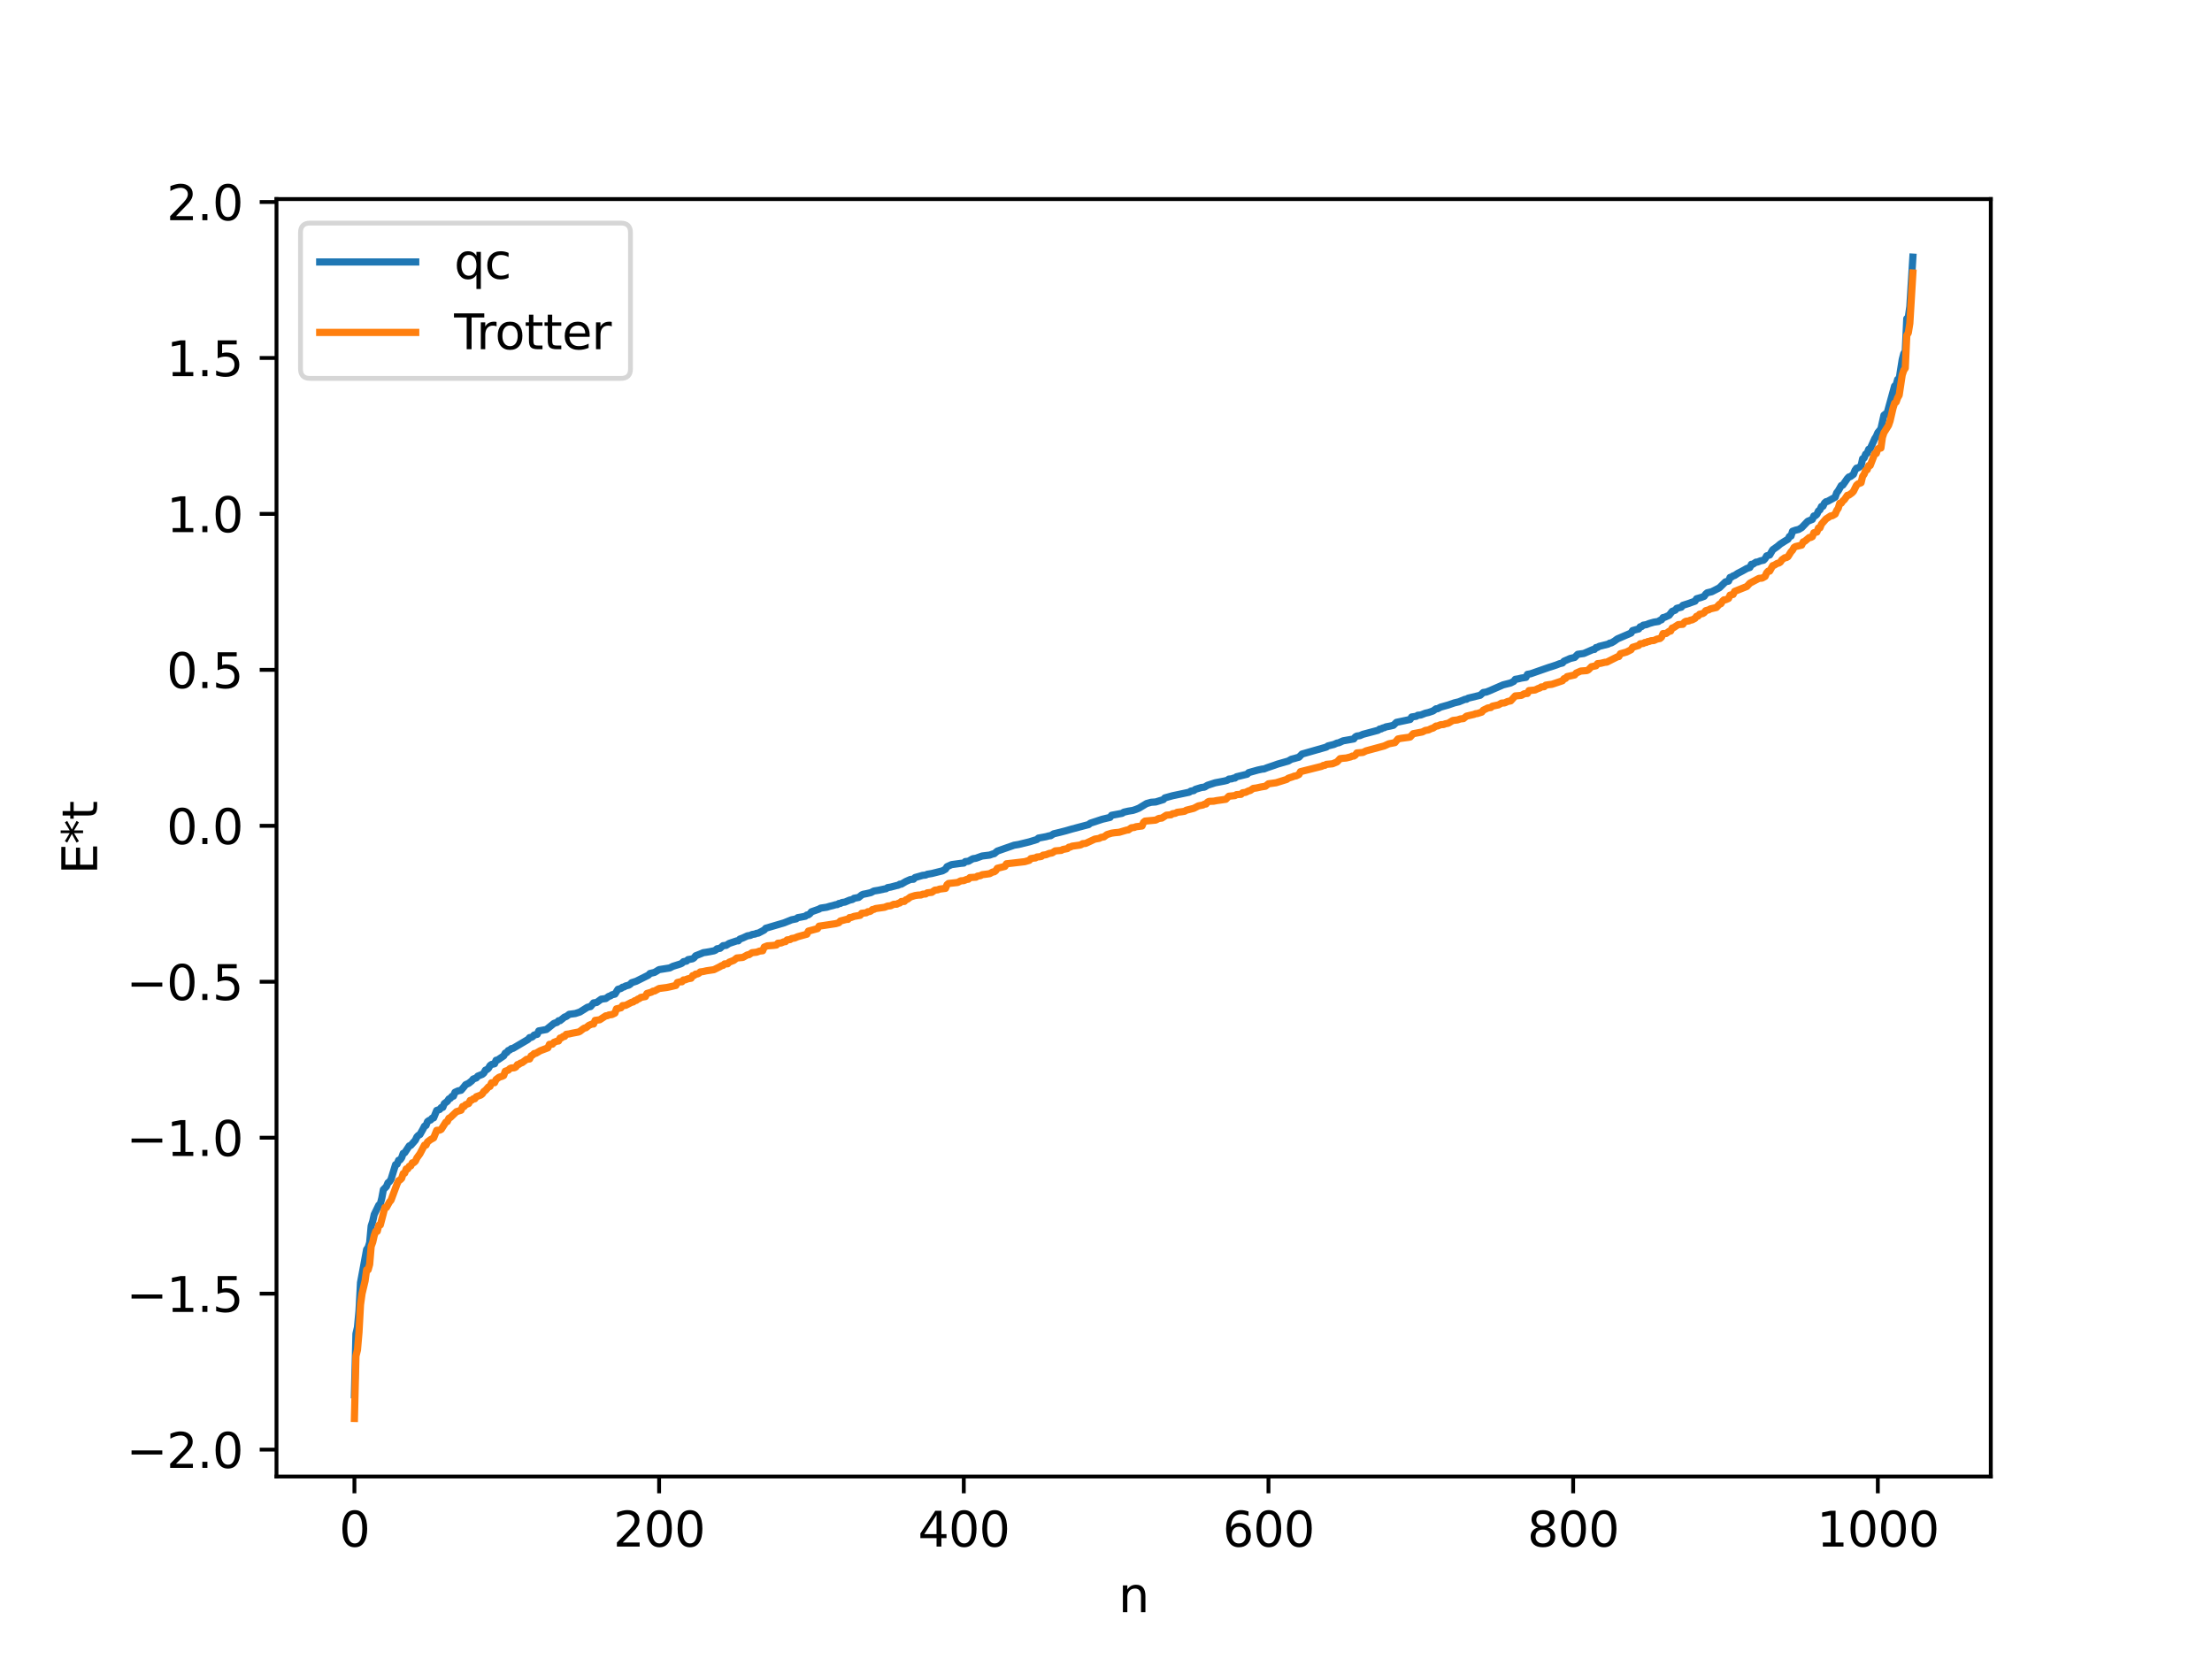 <?xml version="1.0" encoding="utf-8" standalone="no"?>
<!DOCTYPE svg PUBLIC "-//W3C//DTD SVG 1.1//EN"
  "http://www.w3.org/Graphics/SVG/1.1/DTD/svg11.dtd">
<svg xmlns:xlink="http://www.w3.org/1999/xlink" width="460.8pt" height="345.6pt" viewBox="0 0 460.8 345.6" xmlns="http://www.w3.org/2000/svg" version="1.1">
 <defs>
  <style type="text/css">*{stroke-linejoin: round; stroke-linecap: butt}</style>
 </defs>
 <g id="figure_1">
  <g id="patch_1">
   <path d="M 0 345.6 
L 460.8 345.6 
L 460.8 0 
L 0 0 
z
" style="fill: #ffffff"/>
  </g>
  <g id="axes_1">
   <g id="patch_2">
    <path d="M 57.6 307.584 
L 414.72 307.584 
L 414.72 41.472 
L 57.6 41.472 
z
" style="fill: #ffffff"/>
   </g>
   <g id="matplotlib.axis_1">
    <g id="xtick_1">
     <g id="line2d_1">
      <defs>
       <path id="mbf0512b79d" d="M 0 0 
L 0 3.5 
" style="stroke: #000000; stroke-width: 0.8"/>
      </defs>
      <g>
       <use xlink:href="#mbf0512b79d" x="73.833" y="307.584" style="stroke: #000000; stroke-width: 0.8"/>
      </g>
     </g>
     <g id="text_1">
      <!-- 0 -->
      <g transform="translate(70.651 322.182) scale(0.1 -0.1)">
       <defs>
        <path id="DejaVuSans-30" d="M 2034 4250 
Q 1547 4250 1301 3770 
Q 1056 3291 1056 2328 
Q 1056 1369 1301 889 
Q 1547 409 2034 409 
Q 2525 409 2770 889 
Q 3016 1369 3016 2328 
Q 3016 3291 2770 3770 
Q 2525 4250 2034 4250 
z
M 2034 4750 
Q 2819 4750 3233 4129 
Q 3647 3509 3647 2328 
Q 3647 1150 3233 529 
Q 2819 -91 2034 -91 
Q 1250 -91 836 529 
Q 422 1150 422 2328 
Q 422 3509 836 4129 
Q 1250 4750 2034 4750 
z
" transform="scale(0.016)"/>
       </defs>
       <use xlink:href="#DejaVuSans-30"/>
      </g>
     </g>
    </g>
    <g id="xtick_2">
     <g id="line2d_2">
      <g>
       <use xlink:href="#mbf0512b79d" x="137.304" y="307.584" style="stroke: #000000; stroke-width: 0.8"/>
      </g>
     </g>
     <g id="text_2">
      <!-- 200 -->
      <g transform="translate(127.76 322.182) scale(0.1 -0.1)">
       <defs>
        <path id="DejaVuSans-32" d="M 1228 531 
L 3431 531 
L 3431 0 
L 469 0 
L 469 531 
Q 828 903 1448 1529 
Q 2069 2156 2228 2338 
Q 2531 2678 2651 2914 
Q 2772 3150 2772 3378 
Q 2772 3750 2511 3984 
Q 2250 4219 1831 4219 
Q 1534 4219 1204 4116 
Q 875 4013 500 3803 
L 500 4441 
Q 881 4594 1212 4672 
Q 1544 4750 1819 4750 
Q 2544 4750 2975 4387 
Q 3406 4025 3406 3419 
Q 3406 3131 3298 2873 
Q 3191 2616 2906 2266 
Q 2828 2175 2409 1742 
Q 1991 1309 1228 531 
z
" transform="scale(0.016)"/>
       </defs>
       <use xlink:href="#DejaVuSans-32"/>
       <use xlink:href="#DejaVuSans-30" x="63.623"/>
       <use xlink:href="#DejaVuSans-30" x="127.246"/>
      </g>
     </g>
    </g>
    <g id="xtick_3">
     <g id="line2d_3">
      <g>
       <use xlink:href="#mbf0512b79d" x="200.775" y="307.584" style="stroke: #000000; stroke-width: 0.8"/>
      </g>
     </g>
     <g id="text_3">
      <!-- 400 -->
      <g transform="translate(191.231 322.182) scale(0.1 -0.1)">
       <defs>
        <path id="DejaVuSans-34" d="M 2419 4116 
L 825 1625 
L 2419 1625 
L 2419 4116 
z
M 2253 4666 
L 3047 4666 
L 3047 1625 
L 3713 1625 
L 3713 1100 
L 3047 1100 
L 3047 0 
L 2419 0 
L 2419 1100 
L 313 1100 
L 313 1709 
L 2253 4666 
z
" transform="scale(0.016)"/>
       </defs>
       <use xlink:href="#DejaVuSans-34"/>
       <use xlink:href="#DejaVuSans-30" x="63.623"/>
       <use xlink:href="#DejaVuSans-30" x="127.246"/>
      </g>
     </g>
    </g>
    <g id="xtick_4">
     <g id="line2d_4">
      <g>
       <use xlink:href="#mbf0512b79d" x="264.246" y="307.584" style="stroke: #000000; stroke-width: 0.8"/>
      </g>
     </g>
     <g id="text_4">
      <!-- 600 -->
      <g transform="translate(254.702 322.182) scale(0.1 -0.1)">
       <defs>
        <path id="DejaVuSans-36" d="M 2113 2584 
Q 1688 2584 1439 2293 
Q 1191 2003 1191 1497 
Q 1191 994 1439 701 
Q 1688 409 2113 409 
Q 2538 409 2786 701 
Q 3034 994 3034 1497 
Q 3034 2003 2786 2293 
Q 2538 2584 2113 2584 
z
M 3366 4563 
L 3366 3988 
Q 3128 4100 2886 4159 
Q 2644 4219 2406 4219 
Q 1781 4219 1451 3797 
Q 1122 3375 1075 2522 
Q 1259 2794 1537 2939 
Q 1816 3084 2150 3084 
Q 2853 3084 3261 2657 
Q 3669 2231 3669 1497 
Q 3669 778 3244 343 
Q 2819 -91 2113 -91 
Q 1303 -91 875 529 
Q 447 1150 447 2328 
Q 447 3434 972 4092 
Q 1497 4750 2381 4750 
Q 2619 4750 2861 4703 
Q 3103 4656 3366 4563 
z
" transform="scale(0.016)"/>
       </defs>
       <use xlink:href="#DejaVuSans-36"/>
       <use xlink:href="#DejaVuSans-30" x="63.623"/>
       <use xlink:href="#DejaVuSans-30" x="127.246"/>
      </g>
     </g>
    </g>
    <g id="xtick_5">
     <g id="line2d_5">
      <g>
       <use xlink:href="#mbf0512b79d" x="327.717" y="307.584" style="stroke: #000000; stroke-width: 0.8"/>
      </g>
     </g>
     <g id="text_5">
      <!-- 800 -->
      <g transform="translate(318.173 322.182) scale(0.1 -0.1)">
       <defs>
        <path id="DejaVuSans-38" d="M 2034 2216 
Q 1584 2216 1326 1975 
Q 1069 1734 1069 1313 
Q 1069 891 1326 650 
Q 1584 409 2034 409 
Q 2484 409 2743 651 
Q 3003 894 3003 1313 
Q 3003 1734 2745 1975 
Q 2488 2216 2034 2216 
z
M 1403 2484 
Q 997 2584 770 2862 
Q 544 3141 544 3541 
Q 544 4100 942 4425 
Q 1341 4750 2034 4750 
Q 2731 4750 3128 4425 
Q 3525 4100 3525 3541 
Q 3525 3141 3298 2862 
Q 3072 2584 2669 2484 
Q 3125 2378 3379 2068 
Q 3634 1759 3634 1313 
Q 3634 634 3220 271 
Q 2806 -91 2034 -91 
Q 1263 -91 848 271 
Q 434 634 434 1313 
Q 434 1759 690 2068 
Q 947 2378 1403 2484 
z
M 1172 3481 
Q 1172 3119 1398 2916 
Q 1625 2713 2034 2713 
Q 2441 2713 2670 2916 
Q 2900 3119 2900 3481 
Q 2900 3844 2670 4047 
Q 2441 4250 2034 4250 
Q 1625 4250 1398 4047 
Q 1172 3844 1172 3481 
z
" transform="scale(0.016)"/>
       </defs>
       <use xlink:href="#DejaVuSans-38"/>
       <use xlink:href="#DejaVuSans-30" x="63.623"/>
       <use xlink:href="#DejaVuSans-30" x="127.246"/>
      </g>
     </g>
    </g>
    <g id="xtick_6">
     <g id="line2d_6">
      <g>
       <use xlink:href="#mbf0512b79d" x="391.188" y="307.584" style="stroke: #000000; stroke-width: 0.8"/>
      </g>
     </g>
     <g id="text_6">
      <!-- 1000 -->
      <g transform="translate(378.463 322.182) scale(0.1 -0.1)">
       <defs>
        <path id="DejaVuSans-31" d="M 794 531 
L 1825 531 
L 1825 4091 
L 703 3866 
L 703 4441 
L 1819 4666 
L 2450 4666 
L 2450 531 
L 3481 531 
L 3481 0 
L 794 0 
L 794 531 
z
" transform="scale(0.016)"/>
       </defs>
       <use xlink:href="#DejaVuSans-31"/>
       <use xlink:href="#DejaVuSans-30" x="63.623"/>
       <use xlink:href="#DejaVuSans-30" x="127.246"/>
       <use xlink:href="#DejaVuSans-30" x="190.869"/>
      </g>
     </g>
    </g>
    <g id="text_7">
     <!-- n -->
     <g transform="translate(232.991 335.861) scale(0.1 -0.1)">
      <defs>
       <path id="DejaVuSans-6e" d="M 3513 2113 
L 3513 0 
L 2938 0 
L 2938 2094 
Q 2938 2591 2744 2837 
Q 2550 3084 2163 3084 
Q 1697 3084 1428 2787 
Q 1159 2491 1159 1978 
L 1159 0 
L 581 0 
L 581 3500 
L 1159 3500 
L 1159 2956 
Q 1366 3272 1645 3428 
Q 1925 3584 2291 3584 
Q 2894 3584 3203 3211 
Q 3513 2838 3513 2113 
z
" transform="scale(0.016)"/>
      </defs>
      <use xlink:href="#DejaVuSans-6e"/>
     </g>
    </g>
   </g>
   <g id="matplotlib.axis_2">
    <g id="ytick_1">
     <g id="line2d_7">
      <defs>
       <path id="md47312a248" d="M 0 0 
L -3.5 0 
" style="stroke: #000000; stroke-width: 0.8"/>
      </defs>
      <g>
       <use xlink:href="#md47312a248" x="57.6" y="301.986" style="stroke: #000000; stroke-width: 0.8"/>
      </g>
     </g>
     <g id="text_8">
      <!-- −2.0 -->
      <g transform="translate(26.317 305.785) scale(0.1 -0.1)">
       <defs>
        <path id="DejaVuSans-2212" d="M 678 2272 
L 4684 2272 
L 4684 1741 
L 678 1741 
L 678 2272 
z
" transform="scale(0.016)"/>
        <path id="DejaVuSans-2e" d="M 684 794 
L 1344 794 
L 1344 0 
L 684 0 
L 684 794 
z
" transform="scale(0.016)"/>
       </defs>
       <use xlink:href="#DejaVuSans-2212"/>
       <use xlink:href="#DejaVuSans-32" x="83.789"/>
       <use xlink:href="#DejaVuSans-2e" x="147.412"/>
       <use xlink:href="#DejaVuSans-30" x="179.199"/>
      </g>
     </g>
    </g>
    <g id="ytick_2">
     <g id="line2d_8">
      <g>
       <use xlink:href="#md47312a248" x="57.6" y="269.497" style="stroke: #000000; stroke-width: 0.8"/>
      </g>
     </g>
     <g id="text_9">
      <!-- −1.5 -->
      <g transform="translate(26.317 273.296) scale(0.1 -0.1)">
       <defs>
        <path id="DejaVuSans-35" d="M 691 4666 
L 3169 4666 
L 3169 4134 
L 1269 4134 
L 1269 2991 
Q 1406 3038 1543 3061 
Q 1681 3084 1819 3084 
Q 2600 3084 3056 2656 
Q 3513 2228 3513 1497 
Q 3513 744 3044 326 
Q 2575 -91 1722 -91 
Q 1428 -91 1123 -41 
Q 819 9 494 109 
L 494 744 
Q 775 591 1075 516 
Q 1375 441 1709 441 
Q 2250 441 2565 725 
Q 2881 1009 2881 1497 
Q 2881 1984 2565 2268 
Q 2250 2553 1709 2553 
Q 1456 2553 1204 2497 
Q 953 2441 691 2322 
L 691 4666 
z
" transform="scale(0.016)"/>
       </defs>
       <use xlink:href="#DejaVuSans-2212"/>
       <use xlink:href="#DejaVuSans-31" x="83.789"/>
       <use xlink:href="#DejaVuSans-2e" x="147.412"/>
       <use xlink:href="#DejaVuSans-35" x="179.199"/>
      </g>
     </g>
    </g>
    <g id="ytick_3">
     <g id="line2d_9">
      <g>
       <use xlink:href="#md47312a248" x="57.6" y="237.009" style="stroke: #000000; stroke-width: 0.8"/>
      </g>
     </g>
     <g id="text_10">
      <!-- −1.0 -->
      <g transform="translate(26.317 240.808) scale(0.1 -0.1)">
       <use xlink:href="#DejaVuSans-2212"/>
       <use xlink:href="#DejaVuSans-31" x="83.789"/>
       <use xlink:href="#DejaVuSans-2e" x="147.412"/>
       <use xlink:href="#DejaVuSans-30" x="179.199"/>
      </g>
     </g>
    </g>
    <g id="ytick_4">
     <g id="line2d_10">
      <g>
       <use xlink:href="#md47312a248" x="57.6" y="204.52" style="stroke: #000000; stroke-width: 0.8"/>
      </g>
     </g>
     <g id="text_11">
      <!-- −0.5 -->
      <g transform="translate(26.317 208.319) scale(0.1 -0.1)">
       <use xlink:href="#DejaVuSans-2212"/>
       <use xlink:href="#DejaVuSans-30" x="83.789"/>
       <use xlink:href="#DejaVuSans-2e" x="147.412"/>
       <use xlink:href="#DejaVuSans-35" x="179.199"/>
      </g>
     </g>
    </g>
    <g id="ytick_5">
     <g id="line2d_11">
      <g>
       <use xlink:href="#md47312a248" x="57.6" y="172.031" style="stroke: #000000; stroke-width: 0.8"/>
      </g>
     </g>
     <g id="text_12">
      <!-- 0.0 -->
      <g transform="translate(34.697 175.831) scale(0.1 -0.1)">
       <use xlink:href="#DejaVuSans-30"/>
       <use xlink:href="#DejaVuSans-2e" x="63.623"/>
       <use xlink:href="#DejaVuSans-30" x="95.41"/>
      </g>
     </g>
    </g>
    <g id="ytick_6">
     <g id="line2d_12">
      <g>
       <use xlink:href="#md47312a248" x="57.6" y="139.543" style="stroke: #000000; stroke-width: 0.8"/>
      </g>
     </g>
     <g id="text_13">
      <!-- 0.5 -->
      <g transform="translate(34.697 143.342) scale(0.1 -0.1)">
       <use xlink:href="#DejaVuSans-30"/>
       <use xlink:href="#DejaVuSans-2e" x="63.623"/>
       <use xlink:href="#DejaVuSans-35" x="95.41"/>
      </g>
     </g>
    </g>
    <g id="ytick_7">
     <g id="line2d_13">
      <g>
       <use xlink:href="#md47312a248" x="57.6" y="107.054" style="stroke: #000000; stroke-width: 0.8"/>
      </g>
     </g>
     <g id="text_14">
      <!-- 1.0 -->
      <g transform="translate(34.697 110.854) scale(0.1 -0.1)">
       <use xlink:href="#DejaVuSans-31"/>
       <use xlink:href="#DejaVuSans-2e" x="63.623"/>
       <use xlink:href="#DejaVuSans-30" x="95.41"/>
      </g>
     </g>
    </g>
    <g id="ytick_8">
     <g id="line2d_14">
      <g>
       <use xlink:href="#md47312a248" x="57.6" y="74.566" style="stroke: #000000; stroke-width: 0.8"/>
      </g>
     </g>
     <g id="text_15">
      <!-- 1.5 -->
      <g transform="translate(34.697 78.365) scale(0.1 -0.1)">
       <use xlink:href="#DejaVuSans-31"/>
       <use xlink:href="#DejaVuSans-2e" x="63.623"/>
       <use xlink:href="#DejaVuSans-35" x="95.41"/>
      </g>
     </g>
    </g>
    <g id="ytick_9">
     <g id="line2d_15">
      <g>
       <use xlink:href="#md47312a248" x="57.6" y="42.077" style="stroke: #000000; stroke-width: 0.8"/>
      </g>
     </g>
     <g id="text_16">
      <!-- 2.0 -->
      <g transform="translate(34.697 45.876) scale(0.1 -0.1)">
       <use xlink:href="#DejaVuSans-32"/>
       <use xlink:href="#DejaVuSans-2e" x="63.623"/>
       <use xlink:href="#DejaVuSans-30" x="95.41"/>
      </g>
     </g>
    </g>
    <g id="text_17">
     <!-- E*t -->
     <g transform="translate(20.238 182.148) rotate(-90) scale(0.1 -0.1)">
      <defs>
       <path id="DejaVuSans-45" d="M 628 4666 
L 3578 4666 
L 3578 4134 
L 1259 4134 
L 1259 2753 
L 3481 2753 
L 3481 2222 
L 1259 2222 
L 1259 531 
L 3634 531 
L 3634 0 
L 628 0 
L 628 4666 
z
" transform="scale(0.016)"/>
       <path id="DejaVuSans-2a" d="M 3009 3897 
L 1888 3291 
L 3009 2681 
L 2828 2375 
L 1778 3009 
L 1778 1831 
L 1422 1831 
L 1422 3009 
L 372 2375 
L 191 2681 
L 1313 3291 
L 191 3897 
L 372 4206 
L 1422 3572 
L 1422 4750 
L 1778 4750 
L 1778 3572 
L 2828 4206 
L 3009 3897 
z
" transform="scale(0.016)"/>
       <path id="DejaVuSans-74" d="M 1172 4494 
L 1172 3500 
L 2356 3500 
L 2356 3053 
L 1172 3053 
L 1172 1153 
Q 1172 725 1289 603 
Q 1406 481 1766 481 
L 2356 481 
L 2356 0 
L 1766 0 
Q 1100 0 847 248 
Q 594 497 594 1153 
L 594 3053 
L 172 3053 
L 172 3500 
L 594 3500 
L 594 4494 
L 1172 4494 
z
" transform="scale(0.016)"/>
      </defs>
      <use xlink:href="#DejaVuSans-45"/>
      <use xlink:href="#DejaVuSans-2a" x="63.184"/>
      <use xlink:href="#DejaVuSans-74" x="113.184"/>
     </g>
    </g>
   </g>
   <g id="line2d_16">
    <path d="M 73.833 290.555 
L 74.15 277.869 
L 74.467 276.498 
L 74.785 273.119 
L 75.102 267.197 
L 75.737 263.787 
L 76.372 260.298 
L 76.689 259.868 
L 77.006 258.871 
L 77.324 255.4 
L 77.641 254.431 
L 77.958 253.007 
L 78.91 251.044 
L 79.228 250.816 
L 79.545 249.553 
L 79.862 247.824 
L 80.497 247.181 
L 80.815 246.41 
L 81.132 246.161 
L 81.449 245.702 
L 82.401 242.612 
L 82.719 242.522 
L 83.036 241.704 
L 83.353 241.614 
L 83.671 241.172 
L 83.988 240.27 
L 84.305 240.146 
L 85.258 238.706 
L 85.575 238.602 
L 86.527 237.521 
L 86.844 236.837 
L 87.162 236.506 
L 87.479 236.346 
L 88.114 235.21 
L 88.431 234.596 
L 88.748 234.451 
L 89.066 233.644 
L 89.383 233.41 
L 89.7 233.319 
L 90.018 232.942 
L 90.335 232.88 
L 90.97 231.324 
L 91.605 231.121 
L 91.922 230.714 
L 92.239 230.689 
L 92.557 229.899 
L 93.191 229.427 
L 93.509 228.936 
L 93.826 228.795 
L 94.143 228.4 
L 94.461 228.35 
L 94.778 227.546 
L 95.413 227.255 
L 96.048 227.121 
L 96.682 226.376 
L 97 225.964 
L 97.634 225.668 
L 98.269 225.169 
L 98.586 224.78 
L 99.221 224.558 
L 99.539 224.177 
L 100.491 223.794 
L 100.808 223.508 
L 101.125 222.931 
L 101.443 222.81 
L 101.76 222.539 
L 102.077 221.983 
L 102.395 221.744 
L 103.029 221.602 
L 103.347 220.87 
L 103.664 220.818 
L 104.934 219.957 
L 105.251 219.381 
L 105.568 219.261 
L 105.886 218.841 
L 106.203 218.733 
L 106.52 218.448 
L 106.838 218.41 
L 110.011 216.535 
L 110.329 216.148 
L 110.646 216.12 
L 110.963 215.958 
L 111.281 215.61 
L 111.915 215.468 
L 112.233 214.757 
L 113.82 214.465 
L 115.406 213.187 
L 116.041 212.982 
L 116.358 212.64 
L 116.676 212.622 
L 117.628 211.851 
L 117.945 211.77 
L 118.58 211.299 
L 119.849 211.133 
L 120.801 210.821 
L 122.388 209.825 
L 123.023 209.681 
L 123.658 208.921 
L 124.292 208.834 
L 125.244 208.144 
L 126.196 208.014 
L 126.831 207.553 
L 127.148 207.471 
L 127.466 207.239 
L 128.1 207.091 
L 128.735 206.086 
L 129.37 205.916 
L 129.687 205.653 
L 130.005 205.607 
L 130.322 205.397 
L 130.957 205.23 
L 131.274 205.042 
L 131.591 204.71 
L 132.543 204.408 
L 135.082 203.136 
L 135.4 202.794 
L 136.352 202.567 
L 137.304 201.991 
L 139.525 201.638 
L 140.16 201.308 
L 141.747 200.806 
L 142.064 200.656 
L 142.381 200.334 
L 143.016 200.217 
L 143.334 199.906 
L 143.968 199.792 
L 144.286 199.732 
L 144.603 199.507 
L 144.92 199.107 
L 146.19 198.605 
L 146.507 198.46 
L 147.142 198.369 
L 147.777 198.261 
L 148.729 198.072 
L 149.046 197.938 
L 149.363 197.65 
L 149.998 197.553 
L 150.633 197.001 
L 151.267 196.937 
L 151.902 196.532 
L 153.489 195.997 
L 153.806 195.992 
L 154.124 195.63 
L 154.758 195.393 
L 155.71 194.952 
L 156.345 194.852 
L 156.662 194.672 
L 157.297 194.576 
L 157.615 194.42 
L 157.932 194.407 
L 159.201 193.744 
L 159.519 193.373 
L 163.327 192.25 
L 164.914 191.609 
L 165.866 191.417 
L 166.183 191.165 
L 166.818 191.057 
L 167.77 190.867 
L 168.087 190.614 
L 168.405 190.565 
L 168.722 190.33 
L 169.039 189.944 
L 170.626 189.384 
L 170.943 189.182 
L 172.213 188.993 
L 172.848 188.799 
L 173.482 188.648 
L 174.117 188.46 
L 174.434 188.436 
L 174.752 188.214 
L 175.069 188.205 
L 175.386 188.012 
L 176.021 187.919 
L 176.973 187.518 
L 177.608 187.368 
L 177.925 187.125 
L 178.877 186.953 
L 179.512 186.43 
L 179.829 186.29 
L 180.464 186.171 
L 181.416 185.947 
L 182.051 185.614 
L 183.003 185.457 
L 184.272 185.185 
L 184.59 185.136 
L 184.907 184.904 
L 185.542 184.802 
L 186.811 184.467 
L 187.129 184.408 
L 187.446 184.187 
L 187.763 184.183 
L 188.715 183.624 
L 189.667 183.202 
L 190.302 183.157 
L 190.62 182.806 
L 192.206 182.353 
L 192.841 182.289 
L 193.158 182.128 
L 194.11 181.969 
L 196.332 181.415 
L 196.967 181.058 
L 197.284 180.544 
L 198.236 180.113 
L 200.14 179.852 
L 200.775 179.791 
L 201.092 179.479 
L 201.727 179.422 
L 202.362 179.053 
L 202.679 178.884 
L 203.314 178.786 
L 204.583 178.325 
L 206.17 178.127 
L 206.805 177.901 
L 207.122 177.832 
L 207.757 177.298 
L 211.248 176.076 
L 212.2 175.916 
L 214.421 175.374 
L 216.008 174.887 
L 216.325 174.592 
L 217.912 174.295 
L 218.547 174.121 
L 218.864 174.095 
L 219.499 173.697 
L 220.768 173.394 
L 222.038 173.066 
L 223.307 172.696 
L 226.798 171.771 
L 227.115 171.492 
L 229.654 170.655 
L 231.241 170.281 
L 231.558 169.843 
L 233.78 169.423 
L 234.097 169.192 
L 235.049 168.977 
L 236.001 168.823 
L 236.636 168.611 
L 237.271 168.354 
L 238.858 167.393 
L 239.81 167.128 
L 240.762 167.061 
L 242.348 166.572 
L 242.666 166.215 
L 244.253 165.771 
L 247.743 165.033 
L 248.061 164.805 
L 248.696 164.692 
L 249.013 164.432 
L 250.282 164.047 
L 250.917 163.973 
L 251.552 163.585 
L 253.139 163.07 
L 255.043 162.706 
L 255.677 162.549 
L 255.995 162.3 
L 256.629 162.241 
L 256.947 162.096 
L 257.264 162.088 
L 257.581 161.819 
L 259.803 161.28 
L 260.12 160.95 
L 262.024 160.417 
L 262.977 160.209 
L 263.294 160.199 
L 263.929 159.942 
L 265.515 159.405 
L 266.15 159.173 
L 268.372 158.54 
L 269.006 158.168 
L 269.641 158.005 
L 270.276 157.82 
L 270.593 157.737 
L 271.228 157.084 
L 276.305 155.633 
L 276.623 155.394 
L 277.892 155.078 
L 278.527 154.795 
L 278.844 154.75 
L 279.796 154.328 
L 282.018 153.933 
L 282.335 153.515 
L 282.653 153.334 
L 283.287 153.249 
L 283.922 152.971 
L 287.096 152.125 
L 287.413 151.869 
L 287.73 151.848 
L 288.048 151.649 
L 288.365 151.6 
L 288.682 151.429 
L 289.634 151.246 
L 290.269 151.092 
L 290.904 150.481 
L 293.76 149.878 
L 294.077 149.358 
L 295.029 149.216 
L 295.347 149.001 
L 295.981 148.944 
L 296.934 148.573 
L 297.568 148.43 
L 298.52 148.109 
L 299.155 147.651 
L 299.472 147.643 
L 300.107 147.309 
L 301.694 146.864 
L 302.963 146.425 
L 303.915 146.198 
L 305.185 145.68 
L 305.502 145.672 
L 305.82 145.449 
L 308.358 144.834 
L 308.993 144.26 
L 309.628 144.164 
L 310.262 143.917 
L 313.119 142.673 
L 314.705 142.264 
L 315.34 141.943 
L 315.658 141.518 
L 316.292 141.414 
L 316.927 141.259 
L 317.879 141.108 
L 318.196 140.478 
L 318.831 140.37 
L 322.639 139.039 
L 323.274 138.843 
L 324.226 138.526 
L 324.861 138.272 
L 325.496 138.113 
L 325.813 137.742 
L 327.082 137.181 
L 328.034 136.954 
L 328.669 136.306 
L 329.939 136.128 
L 331.843 135.304 
L 332.16 135.288 
L 332.477 134.896 
L 332.795 134.875 
L 333.112 134.656 
L 335.016 134.18 
L 335.334 133.974 
L 335.651 133.942 
L 336.286 133.567 
L 336.92 133.102 
L 339.777 131.87 
L 340.094 131.363 
L 341.046 131.099 
L 341.363 131.028 
L 341.681 130.571 
L 341.998 130.517 
L 342.315 130.235 
L 342.95 130.128 
L 343.585 129.876 
L 344.537 129.606 
L 345.489 129.459 
L 345.806 129.216 
L 346.124 129.122 
L 346.441 128.655 
L 346.758 128.605 
L 347.71 128.173 
L 348.345 127.361 
L 348.98 127.114 
L 349.297 126.728 
L 350.249 126.488 
L 350.567 126.102 
L 351.836 125.695 
L 352.471 125.459 
L 353.105 125.238 
L 353.423 124.733 
L 354.375 124.458 
L 355.01 124.223 
L 355.327 123.756 
L 355.644 123.491 
L 356.596 123.263 
L 358.183 122.447 
L 359.453 121.205 
L 360.087 121.059 
L 360.405 120.29 
L 360.722 120.216 
L 361.039 119.969 
L 361.357 119.881 
L 361.991 119.451 
L 362.943 118.96 
L 363.896 118.424 
L 364.53 118.21 
L 364.848 117.555 
L 365.165 117.536 
L 365.8 117.108 
L 366.117 117.088 
L 366.752 116.832 
L 367.386 116.696 
L 367.704 116.373 
L 368.021 115.797 
L 368.656 115.617 
L 369.291 114.525 
L 370.243 113.856 
L 370.877 113.321 
L 371.829 112.717 
L 372.464 112.339 
L 372.781 111.739 
L 373.099 111.68 
L 373.416 110.671 
L 374.051 110.445 
L 374.686 110.295 
L 375.32 109.923 
L 376.59 108.589 
L 377.542 108.2 
L 377.859 107.483 
L 378.177 107.429 
L 378.494 107.145 
L 378.811 106.449 
L 379.129 106.204 
L 379.446 105.508 
L 379.763 105.462 
L 380.081 104.788 
L 380.398 104.513 
L 380.715 104.448 
L 382.302 103.567 
L 382.62 102.65 
L 382.937 102.259 
L 383.572 101.151 
L 383.889 101.055 
L 384.841 99.692 
L 385.158 99.358 
L 385.476 99.282 
L 386.11 98.803 
L 386.428 97.983 
L 386.745 97.531 
L 387.062 97.478 
L 387.697 97.043 
L 388.015 95.565 
L 388.332 95.403 
L 388.649 94.603 
L 388.967 94.42 
L 389.284 93.586 
L 389.601 93.472 
L 390.553 91.37 
L 390.871 90.887 
L 391.188 90.127 
L 391.823 89.352 
L 392.458 86.5 
L 392.775 86.245 
L 393.092 86.176 
L 394.679 80.421 
L 394.996 80.174 
L 395.314 79.044 
L 395.631 78.942 
L 396.266 74.908 
L 396.583 73.676 
L 396.9 73.197 
L 397.218 66.374 
L 397.535 66.092 
L 397.853 63.863 
L 398.487 53.568 
L 398.487 53.568 
" clip-path="url(#p64296b4561)" style="fill: none; stroke: #1f77b4; stroke-width: 1.5; stroke-linecap: square"/>
   </g>
   <g id="line2d_17">
    <path d="M 73.833 295.488 
L 74.15 282.493 
L 74.467 281.22 
L 74.785 277.529 
L 75.102 271.779 
L 75.42 269.497 
L 76.054 266.837 
L 76.372 264.533 
L 76.689 264.533 
L 77.006 263.39 
L 77.324 259.625 
L 77.641 258.783 
L 77.958 257.386 
L 78.276 256.502 
L 78.593 256.502 
L 78.91 255.23 
L 79.228 255.185 
L 80.18 251.538 
L 80.497 251.538 
L 81.132 250.394 
L 81.449 250.04 
L 82.719 246.629 
L 83.036 245.947 
L 83.353 245.788 
L 83.671 245.462 
L 83.988 244.478 
L 84.305 244.39 
L 84.623 243.506 
L 84.94 243.506 
L 85.258 242.947 
L 85.575 242.879 
L 85.892 242.234 
L 86.21 242.19 
L 86.527 241.902 
L 86.844 241.225 
L 87.479 240.351 
L 88.431 238.542 
L 88.748 238.542 
L 89.066 237.871 
L 89.7 237.399 
L 90.335 237.045 
L 90.97 235.475 
L 91.605 235.433 
L 91.922 235.259 
L 92.874 233.765 
L 93.191 233.634 
L 93.509 232.952 
L 93.826 232.792 
L 95.096 231.576 
L 96.048 231.279 
L 96.365 230.511 
L 96.682 230.511 
L 97 230.123 
L 97.634 229.884 
L 97.952 229.239 
L 98.269 229.194 
L 98.586 228.907 
L 98.904 228.9 
L 99.221 228.464 
L 100.173 228.113 
L 100.491 227.851 
L 100.808 227.355 
L 101.125 227.155 
L 101.76 226.425 
L 102.077 226.317 
L 102.395 225.56 
L 103.029 225.547 
L 103.347 224.875 
L 103.981 224.403 
L 104.616 224.206 
L 104.934 224.049 
L 105.251 223.156 
L 105.886 222.937 
L 106.203 222.615 
L 106.52 222.479 
L 107.155 222.437 
L 107.472 222.263 
L 107.79 221.782 
L 108.107 221.721 
L 108.424 221.466 
L 108.742 221.399 
L 109.694 220.681 
L 110.329 220.6 
L 110.646 219.956 
L 110.963 219.797 
L 111.281 219.471 
L 111.598 219.444 
L 112.55 218.886 
L 114.137 218.283 
L 114.454 217.557 
L 115.089 217.515 
L 115.406 217.127 
L 116.041 216.888 
L 116.358 216.86 
L 116.676 216.243 
L 116.993 216.199 
L 117.31 215.911 
L 117.628 215.904 
L 117.945 215.468 
L 118.58 215.381 
L 119.215 215.234 
L 120.484 214.995 
L 120.801 214.855 
L 121.436 214.36 
L 121.753 214.16 
L 122.071 214.099 
L 122.705 213.585 
L 123.34 213.324 
L 123.658 213.321 
L 123.975 212.565 
L 124.927 212.44 
L 126.196 211.617 
L 126.514 211.598 
L 126.831 211.43 
L 127.466 211.355 
L 128.1 211.054 
L 128.418 210.16 
L 129.053 210.022 
L 129.37 209.941 
L 129.687 209.484 
L 130.322 209.442 
L 131.591 208.787 
L 131.909 208.726 
L 132.226 208.47 
L 132.543 208.403 
L 132.861 208.128 
L 133.178 208.036 
L 133.496 207.774 
L 134.448 207.604 
L 134.765 206.961 
L 135.717 206.684 
L 136.034 206.476 
L 136.352 206.449 
L 137.304 205.922 
L 138.891 205.716 
L 139.525 205.585 
L 140.795 205.288 
L 141.112 204.67 
L 141.747 204.52 
L 142.064 204.52 
L 142.381 204.139 
L 142.699 204.132 
L 143.334 203.893 
L 143.968 203.784 
L 144.286 203.248 
L 144.603 203.203 
L 144.92 202.916 
L 145.238 202.909 
L 145.555 202.773 
L 145.872 202.473 
L 146.507 202.386 
L 147.142 202.238 
L 148.729 202 
L 149.998 201.365 
L 150.315 201.164 
L 150.633 201.104 
L 150.95 200.795 
L 151.585 200.775 
L 151.902 200.434 
L 152.854 200.07 
L 153.489 199.569 
L 154.758 199.445 
L 155.71 198.907 
L 156.028 198.884 
L 156.662 198.463 
L 157.615 198.36 
L 158.249 198.125 
L 158.884 198.059 
L 159.201 197.295 
L 159.836 197.041 
L 161.105 196.946 
L 161.74 196.863 
L 162.058 196.488 
L 162.692 196.447 
L 163.327 196.179 
L 163.644 196.157 
L 163.962 195.798 
L 164.596 195.73 
L 164.914 195.51 
L 165.548 195.408 
L 166.183 195.133 
L 168.087 194.609 
L 168.405 193.965 
L 170.309 193.453 
L 170.626 192.937 
L 171.578 192.797 
L 174.117 192.409 
L 174.752 192.218 
L 175.069 191.858 
L 176.339 191.525 
L 176.656 191.525 
L 176.973 191.144 
L 177.291 191.137 
L 177.925 190.897 
L 179.195 190.673 
L 179.512 190.253 
L 180.464 190.147 
L 180.781 189.92 
L 181.099 189.914 
L 181.416 189.778 
L 181.734 189.478 
L 182.051 189.451 
L 182.368 189.273 
L 184.272 189.004 
L 184.907 188.751 
L 185.542 188.69 
L 186.177 188.378 
L 186.811 188.36 
L 187.129 188.169 
L 187.446 188.108 
L 187.763 187.8 
L 188.398 187.78 
L 188.715 187.438 
L 189.033 187.333 
L 189.667 186.855 
L 190.62 186.561 
L 191.254 186.467 
L 191.889 186.441 
L 192.206 186.274 
L 192.841 186.23 
L 193.158 185.996 
L 194.11 185.889 
L 194.745 185.439 
L 195.38 185.364 
L 195.697 185.22 
L 196.967 185.063 
L 197.284 184.3 
L 197.601 184.045 
L 199.188 183.868 
L 199.505 183.834 
L 200.14 183.493 
L 200.775 183.451 
L 201.41 183.184 
L 201.727 183.161 
L 202.044 182.812 
L 203.314 182.735 
L 203.631 182.515 
L 204.266 182.413 
L 204.583 182.215 
L 205.535 182.096 
L 206.17 181.999 
L 206.805 181.652 
L 207.122 181.613 
L 207.439 181.382 
L 207.757 180.881 
L 209.343 180.485 
L 209.661 179.942 
L 210.93 179.801 
L 213.469 179.501 
L 214.421 179.223 
L 214.739 178.863 
L 215.373 178.75 
L 215.691 178.73 
L 216.008 178.529 
L 216.643 178.47 
L 216.96 178.399 
L 217.277 178.149 
L 217.912 178.054 
L 218.547 177.793 
L 219.181 177.677 
L 219.816 177.257 
L 221.086 177.151 
L 221.403 176.961 
L 222.355 176.782 
L 222.672 176.482 
L 222.99 176.456 
L 223.307 176.277 
L 224.894 176.055 
L 225.211 175.969 
L 225.529 175.755 
L 226.163 175.695 
L 228.067 174.804 
L 229.02 174.643 
L 229.337 174.443 
L 229.972 174.338 
L 230.606 173.86 
L 231.558 173.565 
L 232.193 173.472 
L 233.145 173.381 
L 234.732 172.916 
L 235.049 172.893 
L 235.684 172.443 
L 236.319 172.369 
L 236.636 172.224 
L 237.905 172.068 
L 238.223 171.304 
L 238.54 171.05 
L 240.444 170.872 
L 240.762 170.838 
L 241.396 170.498 
L 242.031 170.421 
L 242.983 169.816 
L 243.935 169.739 
L 244.253 169.519 
L 244.887 169.417 
L 245.205 169.22 
L 246.157 169.101 
L 246.791 169.003 
L 247.109 168.788 
L 248.696 168.387 
L 249.648 167.885 
L 250.6 167.697 
L 250.917 167.511 
L 251.234 167.49 
L 251.552 167.093 
L 251.869 166.939 
L 252.821 166.905 
L 253.456 166.778 
L 255.36 166.506 
L 255.995 165.868 
L 257.264 165.734 
L 257.581 165.534 
L 258.534 165.475 
L 258.851 165.153 
L 259.486 165.058 
L 260.12 164.75 
L 260.438 164.682 
L 261.072 164.239 
L 261.707 164.156 
L 262.659 163.947 
L 263.611 163.787 
L 264.246 163.282 
L 265.833 163.059 
L 268.054 162.369 
L 268.372 162.118 
L 269.324 161.809 
L 269.641 161.667 
L 269.958 161.647 
L 270.593 161.343 
L 270.91 160.752 
L 275.353 159.635 
L 275.671 159.448 
L 275.988 159.436 
L 276.305 159.229 
L 277.575 159.113 
L 278.527 158.723 
L 279.162 158.04 
L 279.796 157.962 
L 280.431 157.908 
L 281.383 157.672 
L 281.7 157.502 
L 282.018 157.502 
L 282.335 157.314 
L 282.653 156.857 
L 283.922 156.744 
L 284.557 156.422 
L 288.365 155.391 
L 289.317 154.952 
L 290.586 154.702 
L 291.221 153.944 
L 291.856 153.81 
L 293.443 153.599 
L 293.76 153.531 
L 294.395 152.842 
L 296.299 152.48 
L 296.934 152.158 
L 297.568 152.063 
L 298.203 151.755 
L 298.52 151.686 
L 299.155 151.244 
L 299.472 151.237 
L 300.107 150.971 
L 300.742 150.927 
L 301.059 150.791 
L 301.694 150.661 
L 302.646 150.089 
L 303.598 149.978 
L 304.233 149.764 
L 304.867 149.696 
L 305.502 149.185 
L 307.089 148.813 
L 307.406 148.671 
L 307.724 148.652 
L 308.676 148.347 
L 308.993 147.946 
L 309.945 147.481 
L 310.58 147.39 
L 310.897 147.107 
L 312.167 146.838 
L 312.801 146.468 
L 313.436 146.427 
L 314.071 146.132 
L 314.705 146.007 
L 315.34 145.313 
L 315.658 144.974 
L 316.927 144.864 
L 317.562 144.507 
L 318.196 144.456 
L 318.514 143.862 
L 319.783 143.736 
L 320.418 143.426 
L 320.735 143.346 
L 321.053 143.11 
L 321.687 143.048 
L 322.005 142.735 
L 322.639 142.627 
L 323.274 142.557 
L 323.909 142.349 
L 325.496 141.813 
L 325.813 141.377 
L 326.13 141.337 
L 326.448 140.949 
L 327.082 140.815 
L 328.034 140.603 
L 328.352 140.212 
L 329.304 139.79 
L 330.573 139.694 
L 330.891 139.536 
L 331.525 138.887 
L 332.16 138.759 
L 332.477 138.691 
L 332.795 138.248 
L 333.429 138.186 
L 334.381 137.956 
L 334.699 137.947 
L 336.92 136.829 
L 337.238 136.769 
L 337.555 136.19 
L 338.824 135.832 
L 339.777 135.352 
L 340.094 134.846 
L 341.363 134.459 
L 341.681 134.112 
L 342.315 134.046 
L 342.633 133.843 
L 342.95 133.836 
L 343.267 133.644 
L 343.585 133.625 
L 343.902 133.473 
L 344.537 133.432 
L 345.172 133.136 
L 345.806 133.011 
L 346.124 132.732 
L 346.441 131.979 
L 347.076 131.971 
L 347.71 131.511 
L 348.028 131.461 
L 348.345 130.83 
L 348.662 130.741 
L 349.615 130.114 
L 350.567 130.052 
L 350.884 129.613 
L 351.201 129.424 
L 351.836 129.353 
L 352.153 129.176 
L 352.471 129.149 
L 353.105 128.817 
L 353.423 128.382 
L 353.74 128.342 
L 354.058 127.953 
L 354.692 127.82 
L 355.01 127.636 
L 355.327 127.217 
L 355.962 127.043 
L 356.279 126.851 
L 357.548 126.556 
L 358.183 125.881 
L 358.5 125.764 
L 358.818 125.253 
L 359.135 124.961 
L 359.453 124.952 
L 360.087 124.671 
L 360.405 123.972 
L 361.039 123.834 
L 361.357 123.194 
L 363.896 122.178 
L 364.53 121.49 
L 366.434 120.478 
L 367.069 120.436 
L 367.704 120.085 
L 368.021 119.334 
L 368.339 118.983 
L 368.656 118.976 
L 369.291 117.834 
L 369.608 117.745 
L 370.243 117.355 
L 370.56 117.297 
L 370.877 117.1 
L 371.195 116.618 
L 371.829 116.181 
L 372.147 116.154 
L 372.464 115.965 
L 373.099 114.958 
L 373.416 114.615 
L 373.734 114.048 
L 374.051 113.856 
L 375.32 113.561 
L 375.638 112.885 
L 375.955 112.768 
L 376.907 111.966 
L 377.224 111.956 
L 377.542 111.791 
L 377.859 110.976 
L 378.494 110.839 
L 378.811 109.979 
L 379.129 109.967 
L 379.446 109.182 
L 380.398 108.101 
L 381.35 107.482 
L 381.667 107.454 
L 382.302 107.09 
L 382.62 106.338 
L 382.937 105.892 
L 383.254 104.839 
L 383.572 104.824 
L 383.889 104.36 
L 384.206 104.105 
L 384.841 103.186 
L 385.158 103.142 
L 385.793 102.684 
L 386.11 102.351 
L 386.745 101.08 
L 387.062 100.803 
L 387.697 100.565 
L 388.015 99.235 
L 388.332 98.796 
L 388.649 97.981 
L 388.967 97.857 
L 389.284 96.983 
L 389.601 96.971 
L 390.553 94.487 
L 390.871 94.459 
L 391.188 93.498 
L 391.505 93.356 
L 391.823 93.343 
L 392.14 91.109 
L 392.458 90.147 
L 393.41 88.624 
L 393.727 87.712 
L 394.362 84.985 
L 394.679 83.988 
L 394.996 83.762 
L 395.314 82.866 
L 395.631 82.331 
L 396.266 78.114 
L 396.583 77.151 
L 396.9 76.693 
L 397.218 69.87 
L 397.535 69.336 
L 397.853 67.365 
L 398.487 56.875 
L 398.487 56.875 
" clip-path="url(#p64296b4561)" style="fill: none; stroke: #ff7f0e; stroke-width: 1.5; stroke-linecap: square"/>
   </g>
   <g id="patch_3">
    <path d="M 57.6 307.584 
L 57.6 41.472 
" style="fill: none; stroke: #000000; stroke-width: 0.8; stroke-linejoin: miter; stroke-linecap: square"/>
   </g>
   <g id="patch_4">
    <path d="M 414.72 307.584 
L 414.72 41.472 
" style="fill: none; stroke: #000000; stroke-width: 0.8; stroke-linejoin: miter; stroke-linecap: square"/>
   </g>
   <g id="patch_5">
    <path d="M 57.6 307.584 
L 414.72 307.584 
" style="fill: none; stroke: #000000; stroke-width: 0.8; stroke-linejoin: miter; stroke-linecap: square"/>
   </g>
   <g id="patch_6">
    <path d="M 57.6 41.472 
L 414.72 41.472 
" style="fill: none; stroke: #000000; stroke-width: 0.8; stroke-linejoin: miter; stroke-linecap: square"/>
   </g>
   <g id="legend_1">
    <g id="patch_7">
     <path d="M 64.6 78.828 
L 129.342 78.828 
Q 131.342 78.828 131.342 76.828 
L 131.342 48.472 
Q 131.342 46.472 129.342 46.472 
L 64.6 46.472 
Q 62.6 46.472 62.6 48.472 
L 62.6 76.828 
Q 62.6 78.828 64.6 78.828 
z
" style="fill: #ffffff; opacity: 0.8; stroke: #cccccc; stroke-linejoin: miter"/>
    </g>
    <g id="line2d_18">
     <path d="M 66.6 54.57 
L 76.6 54.57 
L 86.6 54.57 
" style="fill: none; stroke: #1f77b4; stroke-width: 1.5; stroke-linecap: square"/>
    </g>
    <g id="text_18">
     <!-- qc -->
     <g transform="translate(94.6 58.07) scale(0.1 -0.1)">
      <defs>
       <path id="DejaVuSans-71" d="M 947 1747 
Q 947 1113 1208 752 
Q 1469 391 1925 391 
Q 2381 391 2643 752 
Q 2906 1113 2906 1747 
Q 2906 2381 2643 2742 
Q 2381 3103 1925 3103 
Q 1469 3103 1208 2742 
Q 947 2381 947 1747 
z
M 2906 525 
Q 2725 213 2448 61 
Q 2172 -91 1784 -91 
Q 1150 -91 751 415 
Q 353 922 353 1747 
Q 353 2572 751 3078 
Q 1150 3584 1784 3584 
Q 2172 3584 2448 3432 
Q 2725 3281 2906 2969 
L 2906 3500 
L 3481 3500 
L 3481 -1331 
L 2906 -1331 
L 2906 525 
z
" transform="scale(0.016)"/>
       <path id="DejaVuSans-63" d="M 3122 3366 
L 3122 2828 
Q 2878 2963 2633 3030 
Q 2388 3097 2138 3097 
Q 1578 3097 1268 2742 
Q 959 2388 959 1747 
Q 959 1106 1268 751 
Q 1578 397 2138 397 
Q 2388 397 2633 464 
Q 2878 531 3122 666 
L 3122 134 
Q 2881 22 2623 -34 
Q 2366 -91 2075 -91 
Q 1284 -91 818 406 
Q 353 903 353 1747 
Q 353 2603 823 3093 
Q 1294 3584 2113 3584 
Q 2378 3584 2631 3529 
Q 2884 3475 3122 3366 
z
" transform="scale(0.016)"/>
      </defs>
      <use xlink:href="#DejaVuSans-71"/>
      <use xlink:href="#DejaVuSans-63" x="63.477"/>
     </g>
    </g>
    <g id="line2d_19">
     <path d="M 66.6 69.249 
L 76.6 69.249 
L 86.6 69.249 
" style="fill: none; stroke: #ff7f0e; stroke-width: 1.5; stroke-linecap: square"/>
    </g>
    <g id="text_19">
     <!-- Trotter -->
     <g transform="translate(94.6 72.749) scale(0.1 -0.1)">
      <defs>
       <path id="DejaVuSans-54" d="M -19 4666 
L 3928 4666 
L 3928 4134 
L 2272 4134 
L 2272 0 
L 1638 0 
L 1638 4134 
L -19 4134 
L -19 4666 
z
" transform="scale(0.016)"/>
       <path id="DejaVuSans-72" d="M 2631 2963 
Q 2534 3019 2420 3045 
Q 2306 3072 2169 3072 
Q 1681 3072 1420 2755 
Q 1159 2438 1159 1844 
L 1159 0 
L 581 0 
L 581 3500 
L 1159 3500 
L 1159 2956 
Q 1341 3275 1631 3429 
Q 1922 3584 2338 3584 
Q 2397 3584 2469 3576 
Q 2541 3569 2628 3553 
L 2631 2963 
z
" transform="scale(0.016)"/>
       <path id="DejaVuSans-6f" d="M 1959 3097 
Q 1497 3097 1228 2736 
Q 959 2375 959 1747 
Q 959 1119 1226 758 
Q 1494 397 1959 397 
Q 2419 397 2687 759 
Q 2956 1122 2956 1747 
Q 2956 2369 2687 2733 
Q 2419 3097 1959 3097 
z
M 1959 3584 
Q 2709 3584 3137 3096 
Q 3566 2609 3566 1747 
Q 3566 888 3137 398 
Q 2709 -91 1959 -91 
Q 1206 -91 779 398 
Q 353 888 353 1747 
Q 353 2609 779 3096 
Q 1206 3584 1959 3584 
z
" transform="scale(0.016)"/>
       <path id="DejaVuSans-65" d="M 3597 1894 
L 3597 1613 
L 953 1613 
Q 991 1019 1311 708 
Q 1631 397 2203 397 
Q 2534 397 2845 478 
Q 3156 559 3463 722 
L 3463 178 
Q 3153 47 2828 -22 
Q 2503 -91 2169 -91 
Q 1331 -91 842 396 
Q 353 884 353 1716 
Q 353 2575 817 3079 
Q 1281 3584 2069 3584 
Q 2775 3584 3186 3129 
Q 3597 2675 3597 1894 
z
M 3022 2063 
Q 3016 2534 2758 2815 
Q 2500 3097 2075 3097 
Q 1594 3097 1305 2825 
Q 1016 2553 972 2059 
L 3022 2063 
z
" transform="scale(0.016)"/>
      </defs>
      <use xlink:href="#DejaVuSans-54"/>
      <use xlink:href="#DejaVuSans-72" x="46.334"/>
      <use xlink:href="#DejaVuSans-6f" x="85.197"/>
      <use xlink:href="#DejaVuSans-74" x="146.379"/>
      <use xlink:href="#DejaVuSans-74" x="185.588"/>
      <use xlink:href="#DejaVuSans-65" x="224.797"/>
      <use xlink:href="#DejaVuSans-72" x="286.32"/>
     </g>
    </g>
   </g>
  </g>
 </g>
 <defs>
  <clipPath id="p64296b4561">
   <rect x="57.6" y="41.472" width="357.12" height="266.112"/>
  </clipPath>
 </defs>
</svg>
